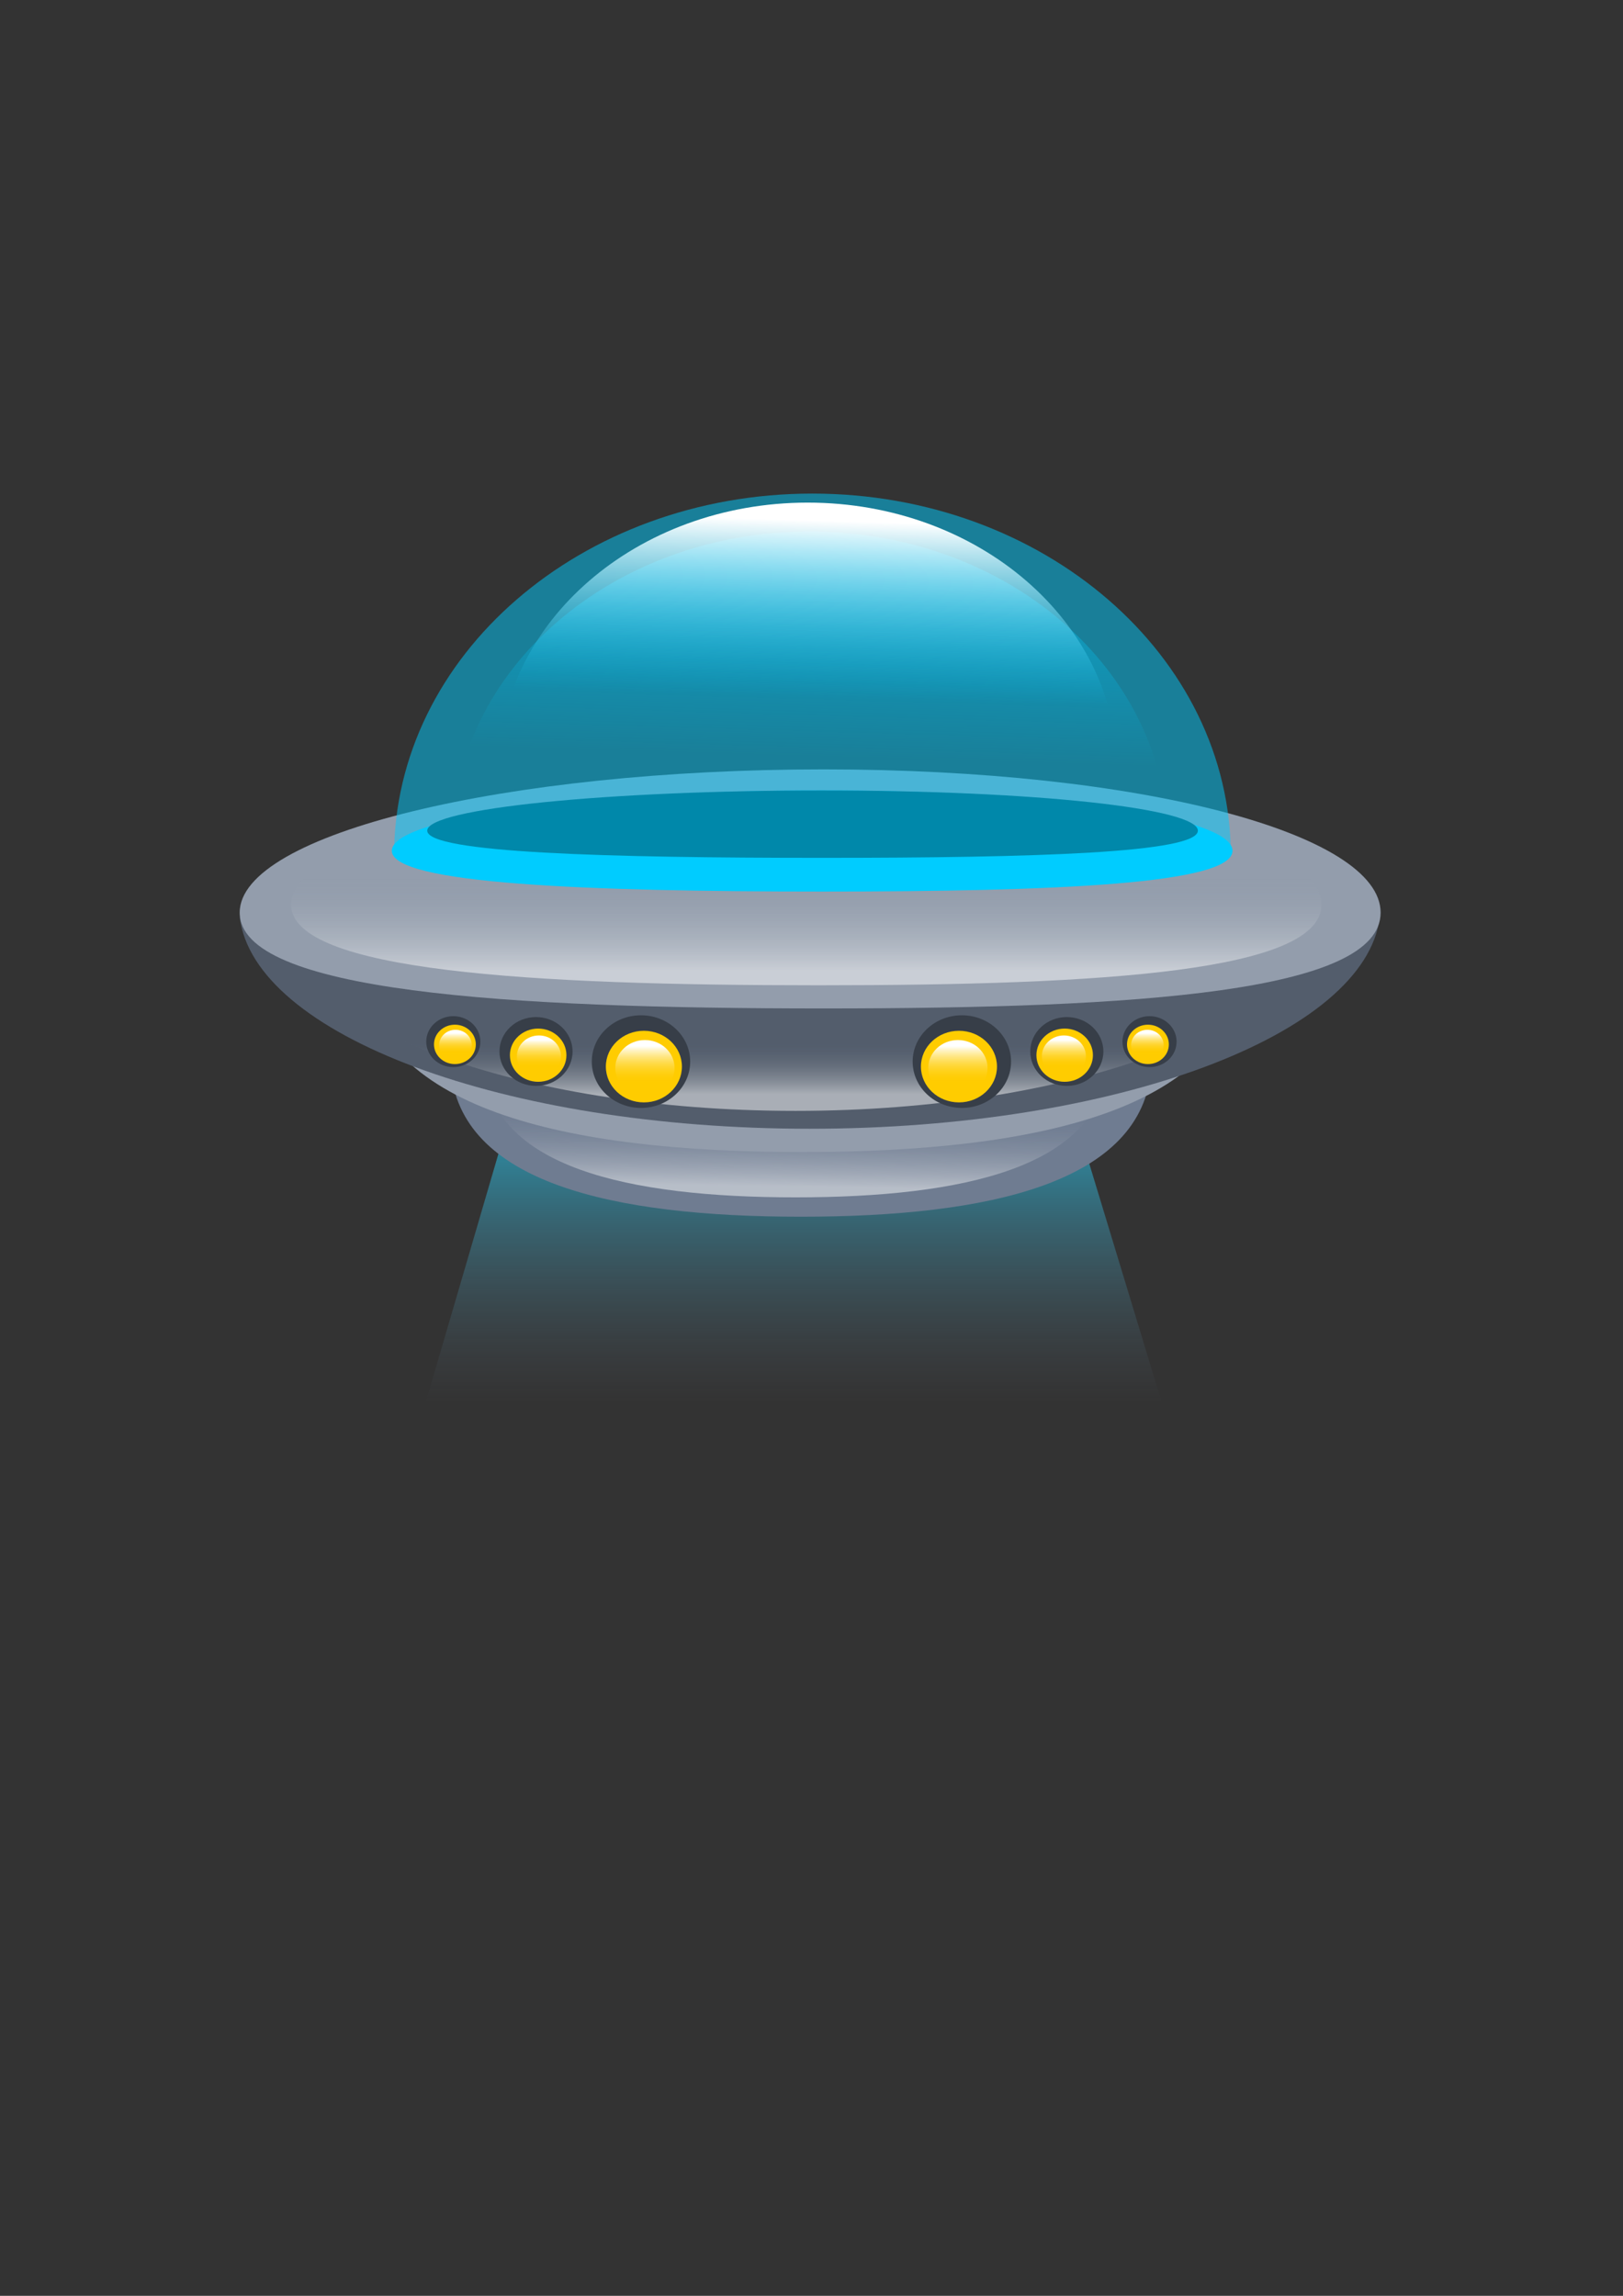 <?xml version="1.0" encoding="UTF-8" standalone="no"?>
<!-- Created with Inkscape (http://www.inkscape.org/) -->

<svg
   xmlns:dc="http://purl.org/dc/elements/1.1/"
   xmlns:cc="http://creativecommons.org/ns#"
   xmlns:rdf="http://www.w3.org/1999/02/22-rdf-syntax-ns#"
   xmlns:svg="http://www.w3.org/2000/svg"
   xmlns="http://www.w3.org/2000/svg"
   xmlns:xlink="http://www.w3.org/1999/xlink"
   xmlns:sodipodi="http://sodipodi.sourceforge.net/DTD/sodipodi-0.dtd"
   xmlns:inkscape="http://www.inkscape.org/namespaces/inkscape"
   width="744.094"
   height="1052.362"
   id="svg11515"
   version="1.1"
   inkscape:version="0.48.5 r10040"
   inkscape:export-filename="C:\Users\Batoman\Desktop\graphics\spaceship.png"
   inkscape:export-xdpi="90"
   inkscape:export-ydpi="90"
   sodipodi:docname="New document 10">
  <rect width="100%" height="100%" fill="#333333" stroke="none"/>
  <defs
     id="defs11517">
    <linearGradient
       inkscape:collect="always"
       xlink:href="#linearGradient7000"
       id="linearGradient7072"
       gradientUnits="userSpaceOnUse"
       x1="465.857"
       y1="813.804"
       x2="465.857"
       y2="819.015" />
    <linearGradient
       inkscape:collect="always"
       id="linearGradient7000">
      <stop
         style="stop-color:#ffffff;stop-opacity:1"
         offset="0"
         id="stop7002" />
      <stop
         style="stop-color:#ffcc00;stop-opacity:0;"
         offset="1"
         id="stop7004" />
    </linearGradient>
    <linearGradient
       inkscape:collect="always"
       xlink:href="#linearGradient7000"
       id="linearGradient7074"
       gradientUnits="userSpaceOnUse"
       x1="465.857"
       y1="813.804"
       x2="465.857"
       y2="819.015" />
    <linearGradient
       inkscape:collect="always"
       xlink:href="#linearGradient7000"
       id="linearGradient7076"
       gradientUnits="userSpaceOnUse"
       x1="465.857"
       y1="813.804"
       x2="465.857"
       y2="819.015" />
    <linearGradient
       inkscape:collect="always"
       xlink:href="#linearGradient7000"
       id="linearGradient7006"
       x1="465.857"
       y1="813.804"
       x2="465.857"
       y2="819.015"
       gradientUnits="userSpaceOnUse" />
    <linearGradient
       inkscape:collect="always"
       xlink:href="#linearGradient7000"
       id="linearGradient7020"
       gradientUnits="userSpaceOnUse"
       x1="465.857"
       y1="813.804"
       x2="465.857"
       y2="819.015" />
    <linearGradient
       inkscape:collect="always"
       xlink:href="#linearGradient7000"
       id="linearGradient7030"
       gradientUnits="userSpaceOnUse"
       x1="465.857"
       y1="813.804"
       x2="465.857"
       y2="819.015" />
    <linearGradient
       inkscape:collect="always"
       xlink:href="#linearGradient6502"
       id="linearGradient6500"
       gradientUnits="userSpaceOnUse"
       gradientTransform="matrix(3.514,0,0,3.308,-1564.469,-3130.154)"
       x1="552.891"
       y1="1018.39"
       x2="552.134"
       y2="1042.886" />
    <linearGradient
       id="linearGradient6502"
       inkscape:collect="always">
      <stop
         id="stop6504"
         offset="0"
         style="stop-color:#ffffff;stop-opacity:1" />
      <stop
         id="stop6506"
         offset="1"
         style="stop-color:#00ccff;stop-opacity:0;" />
    </linearGradient>
    <linearGradient
       gradientTransform="matrix(4.061,0,0,3.823,-1864.829,-3640.174)"
       inkscape:collect="always"
       xlink:href="#linearGradient6432"
       id="linearGradient6438"
       x1="552.891"
       y1="1018.39"
       x2="552.134"
       y2="1042.886"
       gradientUnits="userSpaceOnUse" />
    <linearGradient
       inkscape:collect="always"
       id="linearGradient6432">
      <stop
         style="stop-color:#00ccff;stop-opacity:1;"
         offset="0"
         id="stop6434" />
      <stop
         style="stop-color:#00ccff;stop-opacity:0;"
         offset="1"
         id="stop6436" />
    </linearGradient>
    <linearGradient
       inkscape:collect="always"
       xlink:href="#linearGradient6962"
       id="linearGradient6968"
       x1="553.144"
       y1="1070.918"
       x2="553.144"
       y2="1057.856"
       gradientUnits="userSpaceOnUse"
       gradientTransform="matrix(3.668,0,0,3.217,-1649.858,-3000.192)" />
    <linearGradient
       inkscape:collect="always"
       id="linearGradient6962">
      <stop
         style="stop-color:#ffffff;stop-opacity:1"
         offset="0"
         id="stop6964" />
      <stop
         style="stop-color:#939dac;stop-opacity:0;"
         offset="1"
         id="stop6966" />
    </linearGradient>
    <linearGradient
       inkscape:collect="always"
       xlink:href="#linearGradient6990"
       id="linearGradient6996"
       x1="549.801"
       y1="1085.356"
       x2="549.801"
       y2="1078.392"
       gradientUnits="userSpaceOnUse"
       gradientTransform="matrix(3.69,0,0,3.473,-1666.765,-3268.011)" />
    <linearGradient
       inkscape:collect="always"
       id="linearGradient6990">
      <stop
         style="stop-color:#ffffff;stop-opacity:1"
         offset="0"
         id="stop6992" />
      <stop
         style="stop-color:#535d6c;stop-opacity:0;"
         offset="1"
         id="stop6994" />
    </linearGradient>
    <linearGradient
       inkscape:collect="always"
       xlink:href="#linearGradient6972"
       id="linearGradient6978"
       x1="548.194"
       y1="1096.606"
       x2="548.373"
       y2="1086.07"
       gradientUnits="userSpaceOnUse"
       gradientTransform="matrix(3.613,0,0,3.401,-1620.992,-3185.765)" />
    <linearGradient
       inkscape:collect="always"
       id="linearGradient6972">
      <stop
         style="stop-color:#ffffff;stop-opacity:1"
         offset="0"
         id="stop6974" />
      <stop
         style="stop-color:#6f7c91;stop-opacity:0;"
         offset="1"
         id="stop6976" />
    </linearGradient>
    <linearGradient
       inkscape:collect="always"
       xlink:href="#linearGradient6952"
       id="linearGradient6958"
       x1="549.861"
       y1="1093.141"
       x2="549.861"
       y2="1123.45"
       gradientUnits="userSpaceOnUse"
       gradientTransform="translate(-0.505,-3.03)" />
    <linearGradient
       inkscape:collect="always"
       id="linearGradient6952">
      <stop
         style="stop-color:#2ad4ff;stop-opacity:1"
         offset="0"
         id="stop6954" />
      <stop
         style="stop-color:#6f7c91;stop-opacity:0;"
         offset="1"
         id="stop6956" />
    </linearGradient>
    <linearGradient
       y2="1123.45"
       x2="549.861"
       y1="1093.141"
       x1="549.861"
       gradientTransform="matrix(4.061,0,0,3.823,-1866.88,-3651.76)"
       gradientUnits="userSpaceOnUse"
       id="linearGradient11513"
       xlink:href="#linearGradient6952"
       inkscape:collect="always" />
  </defs>
  <sodipodi:namedview
     id="base"
     pagecolor="#ffffff"
     bordercolor="#666666"
     borderopacity="1.0"
     inkscape:pageopacity="0.0"
     inkscape:pageshadow="2"
     inkscape:zoom="0.35"
     inkscape:cx="375"
     inkscape:cy="520"
     inkscape:document-units="px"
     inkscape:current-layer="layer1"
     showgrid="false"
     inkscape:window-width="1280"
     inkscape:window-height="898"
     inkscape:window-x="-8"
     inkscape:window-y="-8"
     inkscape:window-maximized="1" />
  <g
     inkscape:label="Layer 1"
     inkscape:groupmode="layer"
     id="layer1">
    <path
       style="opacity:0.5;fill:url(#linearGradient11513);fill-opacity:1;stroke:none"
       d="m 230.915,520.668 264.617,0 57.436,189.234 -377.438,0 z"
       id="rect6949"
       inkscape:connector-curvature="0"
       sodipodi:nodetypes="ccccc" />
    <path
       inkscape:connector-curvature="0"
       id="path6389"
       d="m 206.616,489.675 c 4.02,52.499 74.369,68.046 160.604,68.046 86.234,0 156.583,-15.548 160.604,-68.046 z"
       style="fill:#6f7c91;fill-opacity:1;stroke:none"
       sodipodi:nodetypes="cscc" />
    <path
       sodipodi:nodetypes="cscc"
       style="opacity:0.5;fill:url(#linearGradient6978);fill-opacity:1;stroke:none"
       d="m 221.847,488.31 c 3.576,46.705 66.161,60.536 142.879,60.536 76.718,0 139.302,-13.832 142.879,-60.536 z"
       id="path6970"
       inkscape:connector-curvature="0" />
    <path
       sodipodi:nodetypes="cscc"
       style="fill:#939dac;fill-opacity:1;stroke:none"
       d="m 165.591,442.445 c 5.059,66.077 93.603,85.646 202.142,85.646 108.538,0 197.082,-19.569 202.142,-85.646 z"
       id="path6393"
       inkscape:connector-curvature="0" />
    <path
       inkscape:connector-curvature="0"
       id="path6988"
       d="m 109.905,420.393 c 6.541,53.989 121.016,97.011 261.341,97.011 140.324,0 254.799,-43.023 261.341,-97.011 l -522.682,0 z"
       style="fill:#535d6c;fill-opacity:1;stroke:none" />
    <path
       style="opacity:0.5;fill:url(#linearGradient6996);fill-opacity:1;stroke:none"
       d="m 127.311,421.076 c 5.943,49.05 109.945,88.136 237.432,88.136 127.487,0 231.488,-39.087 237.432,-88.136 l -474.865,0 z"
       id="path6384"
       inkscape:connector-curvature="0" />
    <path
       style="fill:#939dac;fill-opacity:1;stroke:none"
       d="m 632.969,418.327 c 0,36.259 -109.809,43.93 -255.386,43.93 -145.578,0 -267.694,-7.671 -267.694,-43.93 0,-36.259 122.116,-65.653 267.694,-65.653 145.577,0 255.386,29.394 255.386,65.653 z"
       id="path6375"
       inkscape:connector-curvature="0"
       sodipodi:nodetypes="sssss" />
    <path
       sodipodi:nodetypes="sssss"
       inkscape:connector-curvature="0"
       id="path6960"
       d="m 605.864,414.674 c 0,30.508 -99.166,36.963 -230.635,36.963 -131.469,0 -241.75,-6.455 -241.75,-36.963 0,-30.508 110.281,-55.241 241.75,-55.241 131.469,0 230.635,24.732 230.635,55.241 z"
       style="opacity:0.5;fill:url(#linearGradient6968);fill-opacity:1;stroke:none" />
    <path
       style="opacity:0.5;fill:#00ccff;fill-opacity:1;stroke:none"
       d="m 372.413,226.251 c -105.925,0 -191.745,74.305 -191.745,166.017 l 383.624,0 c 0,-91.713 -85.953,-166.017 -191.879,-166.017 z"
       id="path6409"
       inkscape:connector-curvature="0" />
    <path
       sodipodi:nodetypes="sssss"
       inkscape:connector-curvature="0"
       id="path6378"
       d="m 565.06,389.973 c 0,15.267 -80.912,18.7 -188.179,18.7 -107.268,0 -197.248,-3.433 -197.248,-18.7 0,-15.267 89.981,-27.643 197.248,-27.643 107.268,0 188.179,12.377 188.179,27.643 z"
       style="fill:#00ccff;fill-opacity:1;stroke:none" />
    <path
       style="fill:#0088aa;fill-opacity:1;stroke:none"
       d="m 549.187,380.758 c 0,10.178 -74.169,12.466 -172.498,12.466 -98.329,0 -180.811,-2.288 -180.811,-12.466 0,-10.178 82.482,-18.429 180.811,-18.429 98.329,0 172.498,8.251 172.498,18.429 z"
       id="path6380"
       inkscape:connector-curvature="0"
       sodipodi:nodetypes="sssss" />
    <path
       inkscape:connector-curvature="0"
       id="path6430"
       d="m 371.203,243.63 c -90.525,0 -163.867,63.502 -163.867,141.88 l 327.849,0 c 0,-78.378 -73.457,-141.88 -163.982,-141.88 z"
       style="opacity:0.5;fill:url(#linearGradient6438);fill-opacity:1;stroke:none" />
    <path
       style="fill:url(#linearGradient6500);fill-opacity:1;stroke:none"
       d="m 370.302,230.386 c -78.329,0 -141.789,54.946 -141.789,122.765 l 283.678,0 c 0,-67.819 -63.56,-122.765 -141.889,-122.765 z"
       id="path6498"
       inkscape:connector-curvature="0" />
    <g
       transform="matrix(4.061,0,0,3.823,-1864.829,-3640.174)"
       id="g7032">
      <g
         transform="translate(-15.511,-1.786)"
         id="g6699">
        <path
           sodipodi:type="arc"
           style="fill:#373e48;fill-opacity:1;stroke:none"
           id="path6707"
           sodipodi:cx="465.55405"
           sodipodi:cy="816.87036"
           sodipodi:rx="3.9143412"
           sodipodi:ry="3.9143412"
           d="m 469.468,816.87 c 0,2.162 -1.753,3.914 -3.914,3.914 -2.162,0 -3.914,-1.753 -3.914,-3.914 0,-2.162 1.753,-3.914 3.914,-3.914 2.162,0 3.914,1.753 3.914,3.914 z"
           transform="matrix(1.419,0,0,1.419,-113.542,-77.887)" />
        <path
           transform="matrix(1.097,0,0,1.097,36.694,185.743)"
           d="m 469.468,816.87 c 0,2.162 -1.753,3.914 -3.914,3.914 -2.162,0 -3.914,-1.753 -3.914,-3.914 0,-2.162 1.753,-3.914 3.914,-3.914 2.162,0 3.914,1.753 3.914,3.914 z"
           sodipodi:ry="3.9143412"
           sodipodi:rx="3.9143412"
           sodipodi:cy="816.87036"
           sodipodi:cx="465.55405"
           id="path6709"
           style="fill:#ffcc00;fill-opacity:1;stroke:none"
           sodipodi:type="arc" />
        <path
           sodipodi:type="arc"
           style="fill:url(#linearGradient7006);fill-opacity:1;stroke:none"
           id="path6998"
           sodipodi:cx="465.55405"
           sodipodi:cy="816.87036"
           sodipodi:rx="3.9143412"
           sodipodi:ry="3.9143412"
           d="m 469.468,816.87 c 0,2.162 -1.753,3.914 -3.914,3.914 -2.162,0 -3.914,-1.753 -3.914,-3.914 0,-2.162 1.753,-3.914 3.914,-3.914 2.162,0 3.914,1.753 3.914,3.914 z"
           transform="matrix(0.855,0,0,0.855,149.476,383.587)" />
      </g>
      <g
         id="g7012"
         transform="matrix(0.743,0,0,0.743,113.238,274.882)">
        <path
           transform="matrix(1.419,0,0,1.419,-113.542,-77.887)"
           d="m 469.468,816.87 c 0,2.162 -1.753,3.914 -3.914,3.914 -2.162,0 -3.914,-1.753 -3.914,-3.914 0,-2.162 1.753,-3.914 3.914,-3.914 2.162,0 3.914,1.753 3.914,3.914 z"
           sodipodi:ry="3.9143412"
           sodipodi:rx="3.9143412"
           sodipodi:cy="816.87036"
           sodipodi:cx="465.55405"
           id="path7014"
           style="fill:#373e48;fill-opacity:1;stroke:none"
           sodipodi:type="arc" />
        <path
           sodipodi:type="arc"
           style="fill:#ffcc00;fill-opacity:1;stroke:none"
           id="path7016"
           sodipodi:cx="465.55405"
           sodipodi:cy="816.87036"
           sodipodi:rx="3.9143412"
           sodipodi:ry="3.9143412"
           d="m 469.468,816.87 c 0,2.162 -1.753,3.914 -3.914,3.914 -2.162,0 -3.914,-1.753 -3.914,-3.914 0,-2.162 1.753,-3.914 3.914,-3.914 2.162,0 3.914,1.753 3.914,3.914 z"
           transform="matrix(1.097,0,0,1.097,36.694,185.743)" />
        <path
           transform="matrix(0.855,0,0,0.855,149.476,383.587)"
           d="m 469.468,816.87 c 0,2.162 -1.753,3.914 -3.914,3.914 -2.162,0 -3.914,-1.753 -3.914,-3.914 0,-2.162 1.753,-3.914 3.914,-3.914 2.162,0 3.914,1.753 3.914,3.914 z"
           sodipodi:ry="3.9143412"
           sodipodi:rx="3.9143412"
           sodipodi:cy="816.87036"
           sodipodi:cx="465.55405"
           id="path7018"
           style="fill:url(#linearGradient7020);fill-opacity:1;stroke:none"
           sodipodi:type="arc" />
      </g>
      <g
         transform="matrix(0.55,0,0,0.55,209.487,482.384)"
         id="g7022">
        <path
           sodipodi:type="arc"
           style="fill:#373e48;fill-opacity:1;stroke:none"
           id="path7024"
           sodipodi:cx="465.55405"
           sodipodi:cy="816.87036"
           sodipodi:rx="3.9143412"
           sodipodi:ry="3.9143412"
           d="m 469.468,816.87 c 0,2.162 -1.753,3.914 -3.914,3.914 -2.162,0 -3.914,-1.753 -3.914,-3.914 0,-2.162 1.753,-3.914 3.914,-3.914 2.162,0 3.914,1.753 3.914,3.914 z"
           transform="matrix(1.419,0,0,1.419,-113.542,-77.887)" />
        <path
           transform="matrix(1.097,0,0,1.097,36.694,185.743)"
           d="m 469.468,816.87 c 0,2.162 -1.753,3.914 -3.914,3.914 -2.162,0 -3.914,-1.753 -3.914,-3.914 0,-2.162 1.753,-3.914 3.914,-3.914 2.162,0 3.914,1.753 3.914,3.914 z"
           sodipodi:ry="3.9143412"
           sodipodi:rx="3.9143412"
           sodipodi:cy="816.87036"
           sodipodi:cx="465.55405"
           id="path7026"
           style="fill:#ffcc00;fill-opacity:1;stroke:none"
           sodipodi:type="arc" />
        <path
           sodipodi:type="arc"
           style="fill:url(#linearGradient7030);fill-opacity:1;stroke:none"
           id="path7028"
           sodipodi:cx="465.55405"
           sodipodi:cy="816.87036"
           sodipodi:rx="3.9143412"
           sodipodi:ry="3.9143412"
           d="m 469.468,816.87 c 0,2.162 -1.753,3.914 -3.914,3.914 -2.162,0 -3.914,-1.753 -3.914,-3.914 0,-2.162 1.753,-3.914 3.914,-3.914 2.162,0 3.914,1.753 3.914,3.914 z"
           transform="matrix(0.855,0,0,0.855,149.476,383.587)" />
      </g>
    </g>
    <g
       id="g7046"
       transform="matrix(-4.061,0,0,3.823,2599.679,-3640.174)">
      <g
         id="g7048"
         transform="translate(-15.511,-1.786)">
        <path
           transform="matrix(1.419,0,0,1.419,-113.542,-77.887)"
           d="m 469.468,816.87 c 0,2.162 -1.753,3.914 -3.914,3.914 -2.162,0 -3.914,-1.753 -3.914,-3.914 0,-2.162 1.753,-3.914 3.914,-3.914 2.162,0 3.914,1.753 3.914,3.914 z"
           sodipodi:ry="3.9143412"
           sodipodi:rx="3.9143412"
           sodipodi:cy="816.87036"
           sodipodi:cx="465.55405"
           id="path7050"
           style="fill:#373e48;fill-opacity:1;stroke:none"
           sodipodi:type="arc" />
        <path
           sodipodi:type="arc"
           style="fill:#ffcc00;fill-opacity:1;stroke:none"
           id="path7052"
           sodipodi:cx="465.55405"
           sodipodi:cy="816.87036"
           sodipodi:rx="3.9143412"
           sodipodi:ry="3.9143412"
           d="m 469.468,816.87 c 0,2.162 -1.753,3.914 -3.914,3.914 -2.162,0 -3.914,-1.753 -3.914,-3.914 0,-2.162 1.753,-3.914 3.914,-3.914 2.162,0 3.914,1.753 3.914,3.914 z"
           transform="matrix(1.097,0,0,1.097,36.694,185.743)" />
        <path
           transform="matrix(0.855,0,0,0.855,149.476,383.587)"
           d="m 469.468,816.87 c 0,2.162 -1.753,3.914 -3.914,3.914 -2.162,0 -3.914,-1.753 -3.914,-3.914 0,-2.162 1.753,-3.914 3.914,-3.914 2.162,0 3.914,1.753 3.914,3.914 z"
           sodipodi:ry="3.9143412"
           sodipodi:rx="3.9143412"
           sodipodi:cy="816.87036"
           sodipodi:cx="465.55405"
           id="path7054"
           style="fill:url(#linearGradient7072);fill-opacity:1;stroke:none"
           sodipodi:type="arc" />
      </g>
      <g
         transform="matrix(0.743,0,0,0.743,113.238,274.882)"
         id="g7056">
        <path
           sodipodi:type="arc"
           style="fill:#373e48;fill-opacity:1;stroke:none"
           id="path7058"
           sodipodi:cx="465.55405"
           sodipodi:cy="816.87036"
           sodipodi:rx="3.9143412"
           sodipodi:ry="3.9143412"
           d="m 469.468,816.87 c 0,2.162 -1.753,3.914 -3.914,3.914 -2.162,0 -3.914,-1.753 -3.914,-3.914 0,-2.162 1.753,-3.914 3.914,-3.914 2.162,0 3.914,1.753 3.914,3.914 z"
           transform="matrix(1.419,0,0,1.419,-113.542,-77.887)" />
        <path
           transform="matrix(1.097,0,0,1.097,36.694,185.743)"
           d="m 469.468,816.87 c 0,2.162 -1.753,3.914 -3.914,3.914 -2.162,0 -3.914,-1.753 -3.914,-3.914 0,-2.162 1.753,-3.914 3.914,-3.914 2.162,0 3.914,1.753 3.914,3.914 z"
           sodipodi:ry="3.9143412"
           sodipodi:rx="3.9143412"
           sodipodi:cy="816.87036"
           sodipodi:cx="465.55405"
           id="path7060"
           style="fill:#ffcc00;fill-opacity:1;stroke:none"
           sodipodi:type="arc" />
        <path
           sodipodi:type="arc"
           style="fill:url(#linearGradient7074);fill-opacity:1;stroke:none"
           id="path7062"
           sodipodi:cx="465.55405"
           sodipodi:cy="816.87036"
           sodipodi:rx="3.9143412"
           sodipodi:ry="3.9143412"
           d="m 469.468,816.87 c 0,2.162 -1.753,3.914 -3.914,3.914 -2.162,0 -3.914,-1.753 -3.914,-3.914 0,-2.162 1.753,-3.914 3.914,-3.914 2.162,0 3.914,1.753 3.914,3.914 z"
           transform="matrix(0.855,0,0,0.855,149.476,383.587)" />
      </g>
      <g
         id="g7064"
         transform="matrix(0.55,0,0,0.55,209.487,482.384)">
        <path
           transform="matrix(1.419,0,0,1.419,-113.542,-77.887)"
           d="m 469.468,816.87 c 0,2.162 -1.753,3.914 -3.914,3.914 -2.162,0 -3.914,-1.753 -3.914,-3.914 0,-2.162 1.753,-3.914 3.914,-3.914 2.162,0 3.914,1.753 3.914,3.914 z"
           sodipodi:ry="3.9143412"
           sodipodi:rx="3.9143412"
           sodipodi:cy="816.87036"
           sodipodi:cx="465.55405"
           id="path7066"
           style="fill:#373e48;fill-opacity:1;stroke:none"
           sodipodi:type="arc" />
        <path
           sodipodi:type="arc"
           style="fill:#ffcc00;fill-opacity:1;stroke:none"
           id="path7068"
           sodipodi:cx="465.55405"
           sodipodi:cy="816.87036"
           sodipodi:rx="3.9143412"
           sodipodi:ry="3.9143412"
           d="m 469.468,816.87 c 0,2.162 -1.753,3.914 -3.914,3.914 -2.162,0 -3.914,-1.753 -3.914,-3.914 0,-2.162 1.753,-3.914 3.914,-3.914 2.162,0 3.914,1.753 3.914,3.914 z"
           transform="matrix(1.097,0,0,1.097,36.694,185.743)" />
        <path
           transform="matrix(0.855,0,0,0.855,149.476,383.587)"
           d="m 469.468,816.87 c 0,2.162 -1.753,3.914 -3.914,3.914 -2.162,0 -3.914,-1.753 -3.914,-3.914 0,-2.162 1.753,-3.914 3.914,-3.914 2.162,0 3.914,1.753 3.914,3.914 z"
           sodipodi:ry="3.9143412"
           sodipodi:rx="3.9143412"
           sodipodi:cy="816.87036"
           sodipodi:cx="465.55405"
           id="path7070"
           style="fill:url(#linearGradient7076);fill-opacity:1;stroke:none"
           sodipodi:type="arc" />
      </g>
    </g>
  </g>
</svg>
